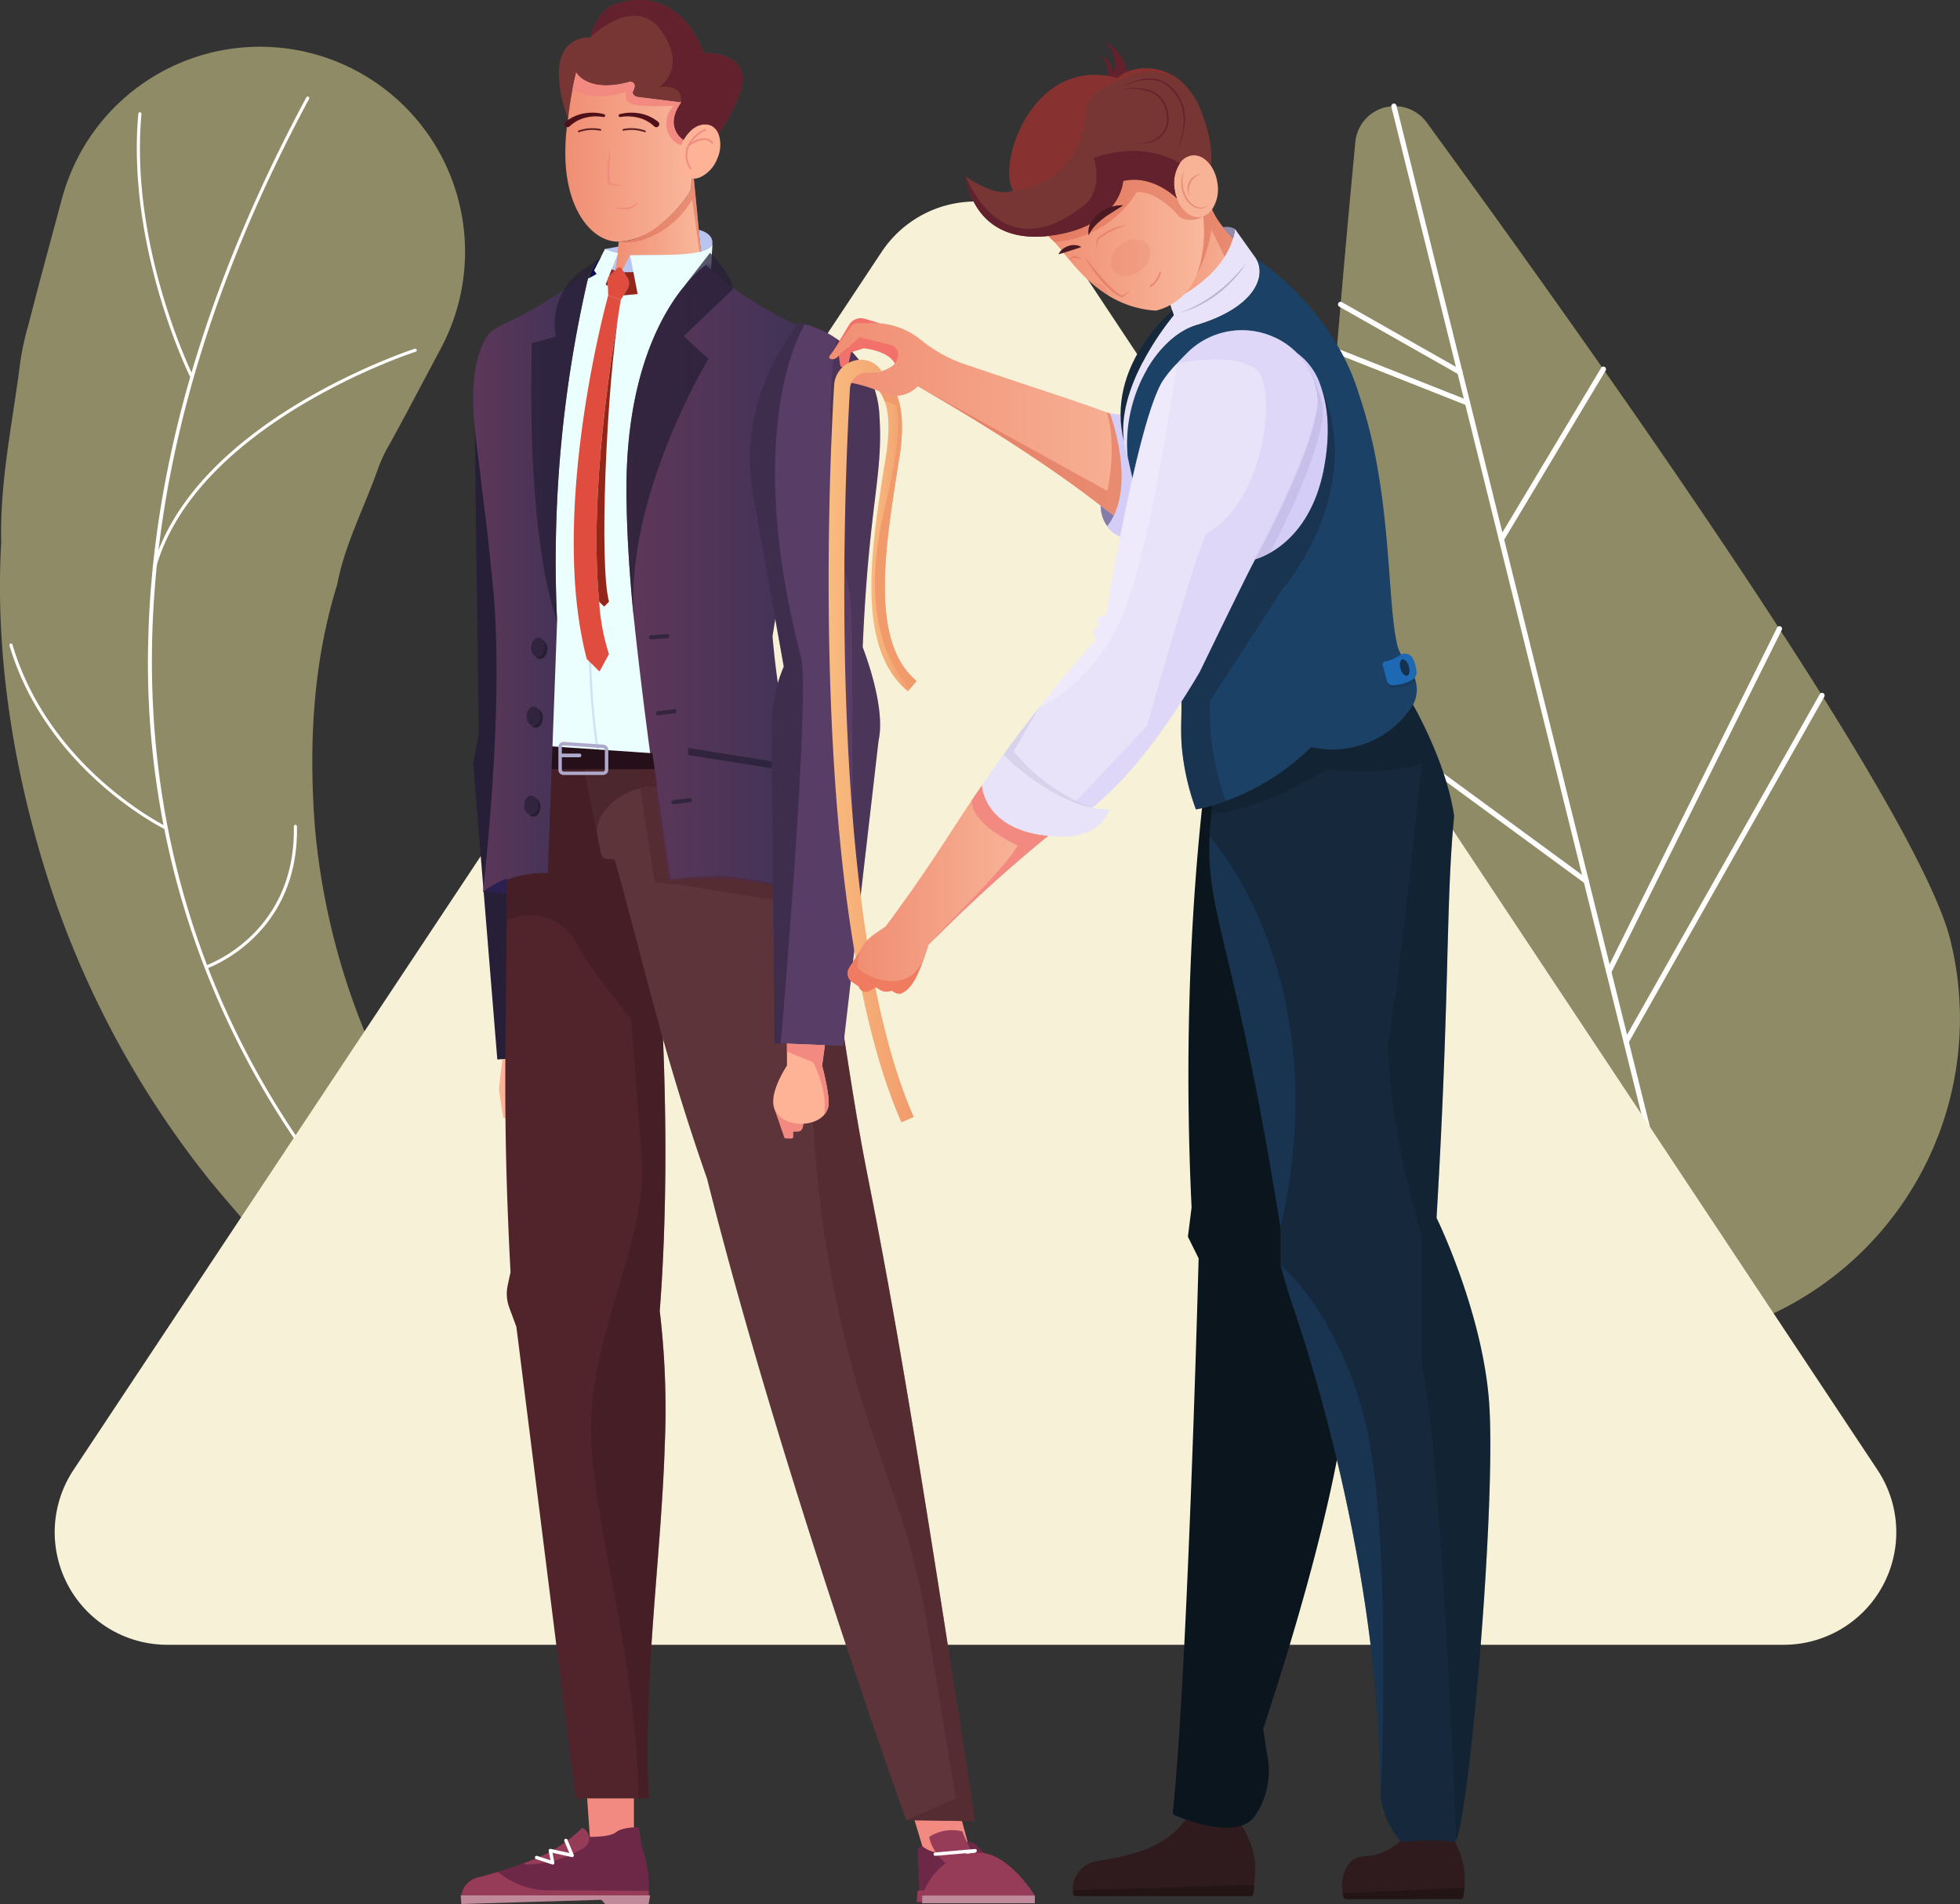 <svg xmlns="http://www.w3.org/2000/svg" xmlns:xlink="http://www.w3.org/1999/xlink" width="288.185" height="280.042" viewBox="0 0 288.185 280.042">
  <rect x="0" y="0" width="288.185" height="280.042" fill="#333333" stroke="none"/>
  <defs>
    <linearGradient id="linear-gradient" y1="0.5" x2="1" y2="0.5" gradientUnits="objectBoundingBox">
      <stop offset="0" stop-color="#f08e73"/>
      <stop offset="1" stop-color="#f9b99d"/>
    </linearGradient>
    <linearGradient id="linear-gradient-3" y1="0.5" x2="1" y2="0.5" gradientUnits="objectBoundingBox">
      <stop offset="0" stop-color="#5f3759"/>
      <stop offset="1" stop-color="#3c3257"/>
    </linearGradient>
    <linearGradient id="linear-gradient-5" y1="0.5" x2="1" y2="0.5" gradientUnits="objectBoundingBox">
      <stop offset="0" stop-color="#fac383"/>
      <stop offset="1" stop-color="#f19b6c"/>
    </linearGradient>
  </defs>
  <g id="Grupo_55167" data-name="Grupo 55167" transform="translate(1824.83 -525.787)">
    <g id="Grupo_55150" data-name="Grupo 55150" transform="translate(-1824.83 532.656)">
      <path id="Trazado_104322" data-name="Trazado 104322" d="M-1746.434,743.695c-1.863-1.988-4.289-4.642-6.3-7.189-2.111-2.569-4.064-5.276-5.951-8.015-1.933-2.691-3.541-5.63-5.312-8.382l-4.552-8.7a103.663,103.663,0,0,1-9.995-36.22c-.9-12.145-.261-24.054,3.294-35.512,1.063-5.731,3.968-11.307,5.923-16.809a21.635,21.635,0,0,1,1.925-4.079l2.179-4.022,4.231-7.964,1.016-1.912a30.151,30.151,0,0,0-12.482-40.772,30.151,30.151,0,0,0-40.773,12.482,31.685,31.685,0,0,0-2.493,6.328l-3.328,12.4-1.6,6.159a40.088,40.088,0,0,0-1.3,6.272c-1.124,8.63-2.908,16.9-2.7,25.7-.977,17.2,2.032,34.7,7.262,50.727a139.013,139.013,0,0,0,23.628,43.4c2.583,3.105,5.229,6.13,7.866,9.117,2.855,2.814,5.524,5.74,8.506,8.369,2.93,2.669,5.913,5.257,9.059,7.674a122.408,122.408,0,0,0,10.04,7.1,10,10,0,0,0,13.812-3.034,10,10,0,0,0-1.118-12.221Z" transform="translate(1824.83 -560.59)" fill="#8f8b66"/>
      <g id="Grupo_55149" data-name="Grupo 55149" transform="translate(1.384 7.326)">
        <path id="Trazado_104323" data-name="Trazado 104323" d="M-1663.867,781.786a.225.225,0,0,1-.129-.039c-.231-.156-23.31-15.969-38.113-46.415a124.121,124.121,0,0,1-12.433-57.54c.554-25.365,8.376-52.267,23.249-79.969a.229.229,0,0,1,.312-.093.231.231,0,0,1,.093.312c-33.59,62.563-24.422,109.068-10.816,137.068,14.746,30.344,37.735,46.1,37.966,46.253a.231.231,0,0,1,.061.321A.229.229,0,0,1-1663.867,781.786Z" transform="translate(1734.953 -597.702)" fill="#fff"/>
        <path id="Trazado_104324" data-name="Trazado 104324" d="M-1710.816,817.991a.227.227,0,0,1-.063-.009.232.232,0,0,1-.159-.285c6.1-21.549,38.183-32.02,38.505-32.122a.223.223,0,0,1,.289.15.228.228,0,0,1-.148.288c-.321.1-32.173,10.5-38.2,31.81A.23.23,0,0,1-1710.816,817.991Z" transform="translate(1732.122 -748.481)" fill="#fff"/>
        <path id="Trazado_104325" data-name="Trazado 104325" d="M-1714.831,648.581a.23.23,0,0,1-.205-.129c-.094-.186-9.437-19.078-7.665-38.805a.219.219,0,0,1,.25-.209.231.231,0,0,1,.209.25c-1.76,19.592,7.524,38.371,7.617,38.56a.23.23,0,0,1-.1.309A.253.253,0,0,1-1714.831,648.581Z" transform="translate(1741.656 -607.122)" fill="#fff"/>
        <path id="Trazado_104326" data-name="Trazado 104326" d="M-1794.837,1032.552a.239.239,0,0,1-.1-.024c-.173-.084-17.41-8.586-22.872-27.034a.231.231,0,0,1,.154-.288.232.232,0,0,1,.286.156c5.4,18.251,22.46,26.669,22.632,26.753a.228.228,0,0,1,.106.306A.227.227,0,0,1-1794.837,1032.552Z" transform="translate(1817.819 -924.763)" fill="#fff"/>
        <path id="Trazado_104327" data-name="Trazado 104327" d="M-1672.277,1161.454a.234.234,0,0,1-.219-.159.231.231,0,0,1,.146-.291c.132-.045,13.27-4.6,12.982-20.469a.232.232,0,0,1,.227-.234h0a.232.232,0,0,1,.231.228c.292,16.209-13.163,20.868-13.3,20.913A.2.2,0,0,1-1672.277,1161.454Z" transform="translate(1701.19 -1033.198)" fill="#fff"/>
      </g>
    </g>
    <g id="Grupo_55151" data-name="Grupo 55151" transform="translate(-1633.03 541.019)">
      <path id="Trazado_104328" data-name="Trazado 104328" d="M-850.962,750.605c-5.04-20.308,2.346-105.5,5.68-140.476a5.812,5.812,0,0,1,10.482-2.876c21.012,28.76,71.942,99.868,77,120.231a47.992,47.992,0,0,1-35.019,58.14A47.993,47.993,0,0,1-850.962,750.605Z" transform="translate(852.764 -604.483)" fill="#8f8b66"/>
      <path id="Trazado_104329" data-name="Trazado 104329" d="M-743.161,784.727a.382.382,0,0,1-.372-.291l-44.921-181a.381.381,0,0,1,.279-.464.367.367,0,0,1,.464.279l44.921,181a.381.381,0,0,1-.279.465A.33.33,0,0,1-743.161,784.727Z" transform="translate(801.232 -602.957)" fill="#fff"/>
      <path id="Trazado_104330" data-name="Trazado 104330" d="M-615.1,1093.666a.362.362,0,0,1-.189-.051.382.382,0,0,1-.145-.522l28.8-50.915a.376.376,0,0,1,.523-.144.382.382,0,0,1,.145.521l-28.8,50.915A.381.381,0,0,1-615.1,1093.666Z" transform="translate(662.398 -955.323)" fill="#fff"/>
      <path id="Trazado_104331" data-name="Trazado 104331" d="M-628.029,1043.531a.385.385,0,0,1-.171-.039.385.385,0,0,1-.172-.516l25.09-50.447a.387.387,0,0,1,.514-.174.385.385,0,0,1,.172.516l-25.09,50.447A.383.383,0,0,1-628.029,1043.531Z" transform="translate(672.772 -915.462)" fill="#fff"/>
      <path id="Trazado_104332" data-name="Trazado 104332" d="M-807.968,1061.482a.371.371,0,0,1-.226-.075l-40.133-29.43a.383.383,0,0,1-.083-.536.382.382,0,0,1,.535-.081l40.133,29.43a.383.383,0,0,1,.083.537A.381.381,0,0,1-807.968,1061.482Z" transform="translate(849.404 -946.738)" fill="#fff"/>
      <path id="Trazado_104333" data-name="Trazado 104333" d="M-708.014,824.689a.4.4,0,0,1-.2-.054.387.387,0,0,1-.132-.528l15-25.008a.381.381,0,0,1,.528-.132.387.387,0,0,1,.132.527l-15,25.008A.384.384,0,0,1-708.014,824.689Z" transform="translate(736.969 -760.233)" fill="#fff"/>
      <path id="Trazado_104334" data-name="Trazado 104334" d="M-810.234,761.37a.362.362,0,0,1-.189-.051l-17.54-9.953a.384.384,0,0,1-.146-.522.371.371,0,0,1,.523-.144l17.54,9.953a.384.384,0,0,1,.145.522A.382.382,0,0,1-810.234,761.37Z" transform="translate(833.089 -721.494)" fill="#fff"/>
      <path id="Trazado_104335" data-name="Trazado 104335" d="M-811.47,793.823a.394.394,0,0,1-.141-.027l-19.243-7.618a.382.382,0,0,1-.216-.5.387.387,0,0,1,.5-.216l19.243,7.617a.383.383,0,0,1,.216.5A.386.386,0,0,1-811.47,793.823Z" transform="translate(835.449 -749.419)" fill="#fff"/>
      <path id="Trazado_104336" data-name="Trazado 104336" d="M-799.033,1313.372a.4.4,0,0,1-.192-.051l-53.726-31.1a.385.385,0,0,1-.141-.525.386.386,0,0,1,.524-.141l53.726,31.1a.385.385,0,0,1,.141.525A.386.386,0,0,1-799.033,1313.372Z" transform="translate(853.142 -1147.566)" fill="#fff"/>
    </g>
    <path id="Trazado_104337" data-name="Trazado 104337" d="M-1529.96,888.172h-237.661a16.556,16.556,0,0,1-13.8-25.708l118.831-179.135a16.556,16.556,0,0,1,27.593,0l118.831,179.135A16.556,16.556,0,0,1-1529.96,888.172Z" transform="translate(-32.606 -120.503)" fill="#f7f1d7"/>
    <g id="Grupo_55152" data-name="Grupo 55152" transform="translate(-1725.886 543.667)">
      <path id="Trazado_104338" data-name="Trazado 104338" d="M-1323.564,616.373h0Z" transform="translate(1323.564 -616.373)" fill="#fff"/>
    </g>
    <g id="Grupo_55166" data-name="Grupo 55166" transform="translate(-1757.089 525.787)">
      <g id="Grupo_55165" data-name="Grupo 55165" transform="translate(0 0)">
        <g id="Grupo_55162" data-name="Grupo 55162">
          <path id="Trazado_104339" data-name="Trazado 104339" d="M-1452.58,1304.979l-.636,5.376.636,4.241h3.6s2.333-3.6,2.333-3.817.424-4.17.424-4.453a20.05,20.05,0,0,0-1.555-2.544Z" transform="translate(1458.828 -1150.214)" fill="#feb396"/>
          <path id="Trazado_104340" data-name="Trazado 104340" d="M-1471.54,1072.319l-.833,4.37,3.55,43.559,7.061-.488,2.961-47.441Z" transform="translate(1474.203 -964.44)" fill="#271f37"/>
          <path id="Trazado_104341" data-name="Trazado 104341" d="M-1471.727,808.369l.706,52.1h12.739l3.077-50.693Z" transform="translate(1473.685 -752.59)" fill="#271f37"/>
          <path id="Trazado_104342" data-name="Trazado 104342" d="M-1137.341,1873.7l-5.758.338-.927.055-.085-.288-1.834-6.145-.14-.47,6.568-1.555.522,1.934.572,2.122Z" transform="translate(1212.321 -1601.165)" fill="#f28a81"/>
          <path id="Trazado_104343" data-name="Trazado 104343" d="M-1425,1193.7q-.09,2.872-.255,5.765c-.832,15-2.862,30.552-2.122,46.419h-10.742l-8.7-69.343-1.054-2.857a5.845,5.845,0,0,1-.228-3.246l.415-1.932c0-.017,0-.037,0-.055-1.192-22.837-.667-33.156-.562-51.6.01-1.694.018-3.456.018-5.3s.038-3.511.1-5.036c.065-1.667.157-3.149.267-4.456.075-.9.16-1.722.245-2.459a29.947,29.947,0,0,1,.907-5.041c.147-.437,1.072-.545,2.167-.51h0a30.464,30.464,0,0,1,4.051.51l7.465-1.095.13.365,6.073,17.151s.88,8.285,1.447,20.455q.064,1.361.12,2.787c.2,4.946.34,10.431.347,16.192.005,4.391-.068,8.942-.245,13.541q-.064,1.675-.15,3.356v0c-.115,2.294-.26,4.6-.435,6.887l0,.02A122.424,122.424,0,0,1-1425,1193.7Z" transform="translate(1455.006 -981.41)" fill="#51242c"/>
          <path id="Trazado_104344" data-name="Trazado 104344" d="M-1332.25,1238.118l-1.934-.027-6.968-.105-1.229-.017s-18.391-50.95-29.275-94.314c-.815-2.324-1.567-4.551-2.269-6.7-1.63-4.981-2.991-9.529-4.214-13.853v0q-.4-1.409-.777-2.784c-2.224-8.074-4.044-15.494-6.355-23.7h-1.842l-2.25-11.259-.382-1.919,8.749-1.609,9.009-1.657,3.054-.562s7.867,7.845,9.126,10.784a91.821,91.821,0,0,1,3.431,9.379c4.1,13.345,4.889,26.156,8.3,43.332C-1343.669,1165.328-1340.285,1185.966-1332.25,1238.118Z" transform="translate(1407.885 -970.292)" fill="#5d343a"/>
          <path id="Trazado_104345" data-name="Trazado 104345" d="M-1374.18,709.52l2.405-.44s.15,1.2.14,1.4a3.668,3.668,0,0,1-.187.936c-.126.36-.117.559-.536.643a2.119,2.119,0,0,1-.875-.046,1.109,1.109,0,0,1-.166-.507A16.551,16.551,0,0,0-1374.18,709.52Z" transform="translate(1395.393 -672.9)" fill="#b9c5ef"/>
          <path id="Trazado_104346" data-name="Trazado 104346" d="M-1452.643,741.424c.692-2.772-.189-6.949,1.141-7.786,4.766-3,6.315-6.207,9.085-7.824,1.16-.675,2.16-1.247,3.012-1.724.356-.2.686-.384.992-.552.714-.392,1.292-.7,1.748-.942.3-.159.551-.287.748-.388s.326-.162.425-.211a37.348,37.348,0,0,0-.4,4.814,15.819,15.819,0,0,1,1.8-4.839l11.25.6,1.24.979,15.693,12.74-8.906,34.856,3.32,20.421.909,5.593-40.191-2.128-.831-25.714Z" transform="translate(1458.368 -683.247)" fill="#ebfffe"/>
          <path id="Trazado_104347" data-name="Trazado 104347" d="M-1354.7,671.59l-11.25-.6a15.851,15.851,0,0,0-1.8,4.84,37.346,37.346,0,0,1,.395-4.814l.351-3.215c5.061-.015,9.349-5.516,10.36-7.16a2.072,2.072,0,0,0,.31-.989l.064-1.2.315.089.726,7.521v0l.341,3.524.021.226Z" transform="translate(1390.235 -632.27)" fill="url(#linear-gradient)"/>
          <path id="Trazado_104348" data-name="Trazado 104348" d="M-1381.655,538.041c-.4,2.957-3.485,7.446-3.485,7.446l-.7,1.342a14.612,14.612,0,0,1-3.176,1.759,14.951,14.951,0,0,1-1.274-2.218s-2.954-1.823-.331-5.511l-6.39-.8c-.43-.05-.891-.475-.7-.836.671-1.288-.219-1.473-.606-1.369-5.828,1.591-7.591-1.13-7.738-1.381a.071.071,0,0,1-.009-.015,0,0,0,0,1,0,0l0,0a50.9,50.9,0,0,0-1.193,6.786,19.127,19.127,0,0,1-1.364-7.14c.274-5.173,4.627-4.818,4.627-4.818s.806-4.027,4.061-5c9.464-2.825,12.614,7.307,12.614,7.307S-1381.006,533.3-1381.655,538.041Z" transform="translate(1423.052 -525.787)" fill="#773634"/>
          <path id="Trazado_104349" data-name="Trazado 104349" d="M-1383.841,593.366c-.029.089-.057.178-.089.267a2.408,2.408,0,0,1-1.157.154l-.146,2.755a2.051,2.051,0,0,1-.307.991,20.136,20.136,0,0,1-4.081,4.542,10.359,10.359,0,0,1-6.281,2.617q-.188,0-.388-.012c-3.3-.174-7.03-4.1-7.426-11.721a30.585,30.585,0,0,1,.376-6.35c.178-1.667.429-3.163.651-4.32.032-.182.069-.356.1-.518.247-1.217.441-1.95.441-1.95l0,0c0,.008,0,.012.008.016.15.25,1.913,2.973,7.737,1.383.388-.105,1.278.077.607,1.367-.186.359.275.784.7.833l6.391.8c-2.621,3.684.332,5.508.332,5.508s.1.227.279.566a14.737,14.737,0,0,0,.995,1.651A7.29,7.29,0,0,0-1383.841,593.366Z" transform="translate(1419.127 -569.155)" fill="url(#linear-gradient)"/>
          <path id="Trazado_104350" data-name="Trazado 104350" d="M-1313.843,623.476a4.916,4.916,0,0,1-2.58,2.71,2.256,2.256,0,0,1-.348.1,2.07,2.07,0,0,1-.49.069,2.748,2.748,0,0,1-.319-.016.307.307,0,0,1-.057-.012,1.965,1.965,0,0,1-.473-.134,2.181,2.181,0,0,1-1.067-1.055,3.632,3.632,0,0,1-.352-1.388,5.28,5.28,0,0,1,.061-1.116c.02-.117.044-.239.073-.36a5.768,5.768,0,0,1,.259-.845c.008-.024.02-.044.028-.068.02-.044.037-.089.057-.134.085-.194.178-.384.279-.566.048-.089.1-.178.158-.263a4.7,4.7,0,0,1,.275-.4,5.093,5.093,0,0,1,.449-.522,2.886,2.886,0,0,1,3.1-.962,2.231,2.231,0,0,1,1.164,1.27A4.965,4.965,0,0,1-1313.843,623.476Z" transform="translate(1351.535 -600.077)" fill="#feb396"/>
          <path id="Trazado_104351" data-name="Trazado 104351" d="M-1310.164,623.814a1.663,1.663,0,0,0-1.181-.616,3.585,3.585,0,0,0-2.067.7,5.73,5.73,0,0,1,2.158-1.82.125.125,0,0,0,.063-.165.125.125,0,0,0-.165-.063,5.288,5.288,0,0,0-2.685,2.769,3.762,3.762,0,0,0,.472,3.117.124.124,0,0,0,.1.062.127.127,0,0,0,.069-.017.125.125,0,0,0,.046-.171,3.523,3.523,0,0,1-.451-2.913c.031-.1.068-.188.107-.278a3.975,3.975,0,0,1,2.3-.975l.037,0a1.423,1.423,0,0,1,1.008.529.125.125,0,0,0,.176.015A.125.125,0,0,0-1310.164,623.814Z" transform="translate(1347.25 -602.88)" fill="#f28a81"/>
          <path id="Trazado_104352" data-name="Trazado 104352" d="M-1353.466,711.52l-.04.764-5.821,1.711-3.3.308-1.6.15-2.5.233-1.033.1a12.577,12.577,0,0,1,1.123-3.4c.019-.045.038-.09.06-.134q.265-.6.619-1.3.281-.556.618-1.179c4.033-.062,8.239.059,10.408-.555.9-.255,1.532-.607,1.675-1.079a.6.6,0,0,0,.027-.144Z" transform="translate(1390.237 -671.22)" fill="#b9c5ef"/>
          <path id="Trazado_104353" data-name="Trazado 104353" d="M-1358.2,757.193c.043,3.7.218,7.413.484,11.057.058.828.121,1.65.189,2.463.136,1.694.3,3.368.474,5.018,0,.014,0,.024.01.039.024.237.048.489.077.726v.01c0,.048.01.1.014.155.745,6.8,1.524,13.007,2.216,18.146.053.382.1.76.155,1.132.068.479.126.943.193,1.4,0,.015,0,.024,0,.039.01.087.024.174.034.262.1.7.2,1.413.3,2.134.586,4.152,1.229,8.483,1.636,11.207.257,1.718.426,2.8.426,2.8.233-.029.465-.053.692-.082.4-.044.779-.082,1.152-.116l.189-.015c9.605-.866,12.262,1.389,18.925,1.466.614.01,1.273,0,1.969-.039-.75-3.775-1.442-6.905-2.076-9.606-1.979-8.391-3.412-12.572-4.471-18.7-.3-1.727-.566-3.619-.808-5.8-.106-.953-.208-1.96-.3-3.039-.005-.058-.005-.087-.005-.087l1.863-11.652.3-1.9.44-2.739v0l1.6-9.973c0-.005-.735-19.564-.735-19.564a55.194,55.194,0,0,1-10.07-6l-2.7-2.352-.489-.426a17.2,17.2,0,0,0-3.552,3.581C-1353.591,731.247-1358.406,740.5-1358.2,757.193Z" transform="translate(1382.573 -684.194)" fill="url(#linear-gradient-3)"/>
          <path id="Trazado_104354" data-name="Trazado 104354" d="M-1302.314,698.924l-.031.207c-.142.472-.77.824-1.675,1.079l-.307-3.19v0S-1302.314,697.4-1302.314,698.924Z" transform="translate(1339.328 -663.22)" fill="#b9c5ef"/>
          <path id="Trazado_104355" data-name="Trazado 104355" d="M-1372.518,713.441a37.33,37.33,0,0,0-.4,4.814l-.525-.387a15.169,15.169,0,0,0-.121-2.662c-.035-.4-.081-.792-.132-1.166-.206-1.522-.491-2.727-.491-2.727a10.013,10.013,0,0,0,1.925.61C-1372.359,712.439-1372.445,712.949-1372.518,713.441Z" transform="translate(1395.394 -674.692)" fill="#b9c5ef"/>
          <path id="Trazado_104356" data-name="Trazado 104356" d="M-1378.849,711.923l-.685,1.729-.249.626-.368.928-.055.137v0l-.158.4v0l-.311.781-.095.24-1.261-1.786-.364-.516,1.068-2.078.553-1.075A10.016,10.016,0,0,0-1378.849,711.923Z" transform="translate(1401.986 -674.692)" fill="#ebfffe"/>
          <path id="Trazado_104357" data-name="Trazado 104357" d="M-1343.575,710.893l-.49-.426a17.094,17.094,0,0,0-3.548,3.581l-1.88.531-4.728,1.336-.171-.878-.63-3.229-.481-2.458c3.908-.061,7.975.052,10.2-.5.071-.017.142-.035.211-.054.9-.255,1.531-.607,1.674-1.08Z" transform="translate(1380.402 -671.804)" fill="#ebfffe"/>
          <g id="Grupo_55153" data-name="Grupo 55153" transform="translate(25.899 92.014)">
            <path id="Trazado_104358" data-name="Trazado 104358" d="M-1350.435,991.945c0,.053.011.106.017.157h0C-1350.424,992.051-1350.429,992-1350.435,991.945Z" transform="translate(1350.435 -991.945)" fill="#fff"/>
          </g>
          <path id="Trazado_104359" data-name="Trazado 104359" d="M-1385.3,813.243c-3.74-22.442,2.256-66.428,2.317-66.87l.321.044c-.061.441-6.051,44.379-2.318,66.773Z" transform="translate(1405.302 -702.832)" fill="#b9c5ef" opacity="0.5"/>
          <path id="Trazado_104360" data-name="Trazado 104360" d="M-1349.811,726.425l3.66,3.329s-9.371,15.442-10.868,31.212q-.133,1.371-.178,2.734a37.351,37.351,0,0,0,.133,4.813c-.174-1.646-.332-3.321-.473-5.011-.044-.534-.089-1.068-.129-1.6q-.03-.431-.061-.862c-.267-3.648-.441-7.357-.485-11.054-.2-16.7,4.615-25.954,8.125-30.464l4.162-5.359s3.239,3.09,3.361,5.351Z" transform="translate(1382.581 -676.979)" fill="#271f37" opacity="0.75"/>
          <path id="Trazado_104361" data-name="Trazado 104361" d="M-1384.947,718.836l.364.516q-.458.252-.992.552c.1-.416.163-.631.163-.631a9.566,9.566,0,0,1,1.533-2.515Z" transform="translate(1404.538 -679.062)" fill="#0e0e56"/>
          <path id="Trazado_104362" data-name="Trazado 104362" d="M-1369.211,728.162l-.5.818-.077.128-.412.68-1.851-.675-.038-1.378-.026-1v-.017a.507.507,0,0,1,.159-.385v0l.894-.853.38-.362a.4.4,0,0,1,.622.077l.326.52.508.811A1.556,1.556,0,0,1-1369.211,728.162Z" transform="translate(1393.733 -685.683)" fill="#e04c3d"/>
          <path id="Trazado_104363" data-name="Trazado 104363" d="M-1359.741,730.924a1.556,1.556,0,0,0-.013-1.635l-.508-.811c.155,0,.354,0,.585,0s.5-.013.794-.026l.63,3.23-2.06.192.077-.128Z" transform="translate(1384.263 -688.444)" fill="#932519"/>
          <path id="Trazado_104364" data-name="Trazado 104364" d="M-1370.412,726.548l-.894.854.055-.139.368-.928A3.99,3.99,0,0,0-1370.412,726.548Z" transform="translate(1393.086 -686.75)" fill="#932519"/>
          <path id="Trazado_104365" data-name="Trazado 104365" d="M-1373.345,734.772a2.289,2.289,0,0,1-.338-.217l.311-.781Z" transform="translate(1394.994 -692.719)" fill="#932519"/>
          <path id="Trazado_104366" data-name="Trazado 104366" d="M-1392.286,798.573l-1.387,2.563-1.869-1.834c-5.719-21.732,3.148-53.491,3.148-53.491l1.851.675q-.063.364-.125.724c-3.837,22.424-3.789,36.061-3.059,43.592A31.409,31.409,0,0,0-1392.286,798.573Z" transform="translate(1414.081 -702.381)" fill="#e04c3d"/>
          <path id="Trazado_104367" data-name="Trazado 104367" d="M-1378.652,796.558l-.717.716-.673-.645-.066-.136c-.73-7.531-.778-21.169,3.059-43.592C-1379.12,765.577-1380.106,791.366-1378.652,796.558Z" transform="translate(1400.46 -708.071)" fill="#932519"/>
          <path id="Trazado_104368" data-name="Trazado 104368" d="M-1428.727,1084.451h18.074l-.043-.3-.3-2.081-17.638-1.2-.082,3.068Z" transform="translate(1439.173 -971.303)" fill="#250f19"/>
          <path id="Trazado_104369" data-name="Trazado 104369" d="M-1338.66,998.79l-2.405.176a.3.3,0,0,1-.32-.277h0a.3.3,0,0,1,.277-.32l2.405-.176a.3.3,0,0,1,.32.277h0A.3.3,0,0,1-1338.66,998.79Z" transform="translate(1369.072 -904.944)" fill="#271f37" opacity="0.75"/>
          <path id="Trazado_104370" data-name="Trazado 104370" d="M-1333.447,1054.8l-2.392.3a.3.3,0,0,1-.335-.259h0a.3.3,0,0,1,.26-.335l2.393-.3a.3.3,0,0,1,.334.26h0A.3.3,0,0,1-1333.447,1054.8Z" transform="translate(1364.891 -949.903)" fill="#271f37" opacity="0.75"/>
          <path id="Trazado_104371" data-name="Trazado 104371" d="M-1321.962,1120.986l-2.392.3a.3.3,0,0,1-.335-.26h0a.3.3,0,0,1,.26-.335l2.392-.3a.3.3,0,0,1,.334.259h0A.3.3,0,0,1-1321.962,1120.986Z" transform="translate(1355.672 -1003.021)" fill="#271f37" opacity="0.75"/>
          <path id="Trazado_104372" data-name="Trazado 104372" d="M-1380.557,1865.636v4.487a5.09,5.09,0,0,0-2.674.677c-.619.516-2.284.611-3.119.627h-.678l-.4-5.79Z" transform="translate(1406.021 -1601.165)" fill="#f28a81"/>
          <path id="Trazado_104373" data-name="Trazado 104373" d="M-1453.792,1937.83l-.048.269-.185,1.052h-6.356l-.276-.313-.306-.348-20.582.621-.1-1.185a.088.088,0,0,1,.086-.1Z" transform="translate(1481.645 -1659.108)" fill="#c08a9b"/>
          <path id="Trazado_104374" data-name="Trazado 104374" d="M-1453.573,1896.43c-.01.217-.025.434-.043.651h-27.52a3.2,3.2,0,0,1,2.429-2.627c.944-.225,1.935-.5,2.944-.813,2.3-.71,4.688-1.592,6.792-2.426a37.243,37.243,0,0,0,5.675-2.729h1.478c.913-.017,2.735-.122,3.413-.686.92-.765,3.346-.74,3.346-.74l.434,2.794A17.815,17.815,0,0,1-1453.573,1896.43Z" transform="translate(1481.237 -1618.36)" fill="#6d2847"/>
          <path id="Trazado_104375" data-name="Trazado 104375" d="M-1434.576,1892.785a22.066,22.066,0,0,0,8.568-5.18l.054.024a1.656,1.656,0,0,1,.16,2.928,16.657,16.657,0,0,1-8.327,2.42A.5.5,0,0,1-1434.576,1892.785Z" transform="translate(1443.867 -1618.797)" fill="#963c58"/>
          <path id="Trazado_104376" data-name="Trazado 104376" d="M-1453.573,1923.187c-.01.216-.025.434-.043.651h-27.52a3.2,3.2,0,0,1,2.429-2.627c.944-.225,1.935-.5,2.944-.814a11.827,11.827,0,0,0,8.011,2.7C-1462.7,1923.119-1455.633,1923.173-1453.573,1923.187Z" transform="translate(1481.237 -1645.117)" fill="#963c58"/>
          <g id="Grupo_55154" data-name="Grupo 55154" transform="translate(67.055 270.863)">
            <path id="Trazado_104377" data-name="Trazado 104377" d="M-1125.071,1906.865h-16.862l.113-1.587.27-.132-.265-5.711a.783.783,0,0,1,.665-.812l.03.028a4.172,4.172,0,0,0,1.167.677,4.125,4.125,0,0,0,1.495.282,5.052,5.052,0,0,0,3.182-1.257,1.52,1.52,0,0,1,2.017.1C-1130.8,1900.859-1125.071,1906.865-1125.071,1906.865Z" transform="translate(1141.933 -1898.016)" fill="#6d2847"/>
            <path id="Trazado_104378" data-name="Trazado 104378" d="M-1121.39,1912.388h-16.579a7.024,7.024,0,0,1,.307-.765,10.273,10.273,0,0,1,3.151-3.979,7.855,7.855,0,0,1,2.894-1.329,7.834,7.834,0,0,1,1.095-.183c.1-.01.2-.02.3-.025.195-.013.395-.02.6-.02C-1125.231,1906.088-1121.39,1912.388-1121.39,1912.388Z" transform="translate(1138.751 -1904.495)" fill="#963c58"/>
            <rect id="Rectángulo_5207" data-name="Rectángulo 5207" width="16.579" height="1.133" transform="translate(0.781 7.893)" fill="#c08a9b"/>
          </g>
          <path id="Trazado_104379" data-name="Trazado 104379" d="M-1126.245,1892.647a7.968,7.968,0,0,0-3.989,1.512,7.261,7.261,0,0,1-2.236-3.189,5.441,5.441,0,0,1-.171-.682,4.22,4.22,0,0,1,.688-.4,6.277,6.277,0,0,1,4.168-.425A22.919,22.919,0,0,0-1126.245,1892.647Z" transform="translate(1201.53 -1620.146)" fill="#963c58"/>
          <path id="Trazado_104380" data-name="Trazado 104380" d="M-1140.845,1934.138a7.381,7.381,0,0,0-.307.763v.955h-.782l.113-1.587.269-.131Z" transform="translate(1208.989 -1656.145)" fill="#963c58"/>
          <path id="Trazado_104381" data-name="Trazado 104381" d="M-1423.755,1899.495a.254.254,0,0,1-.078-.012l-2.363-.781a.25.25,0,0,1-.159-.316.249.249,0,0,1,.316-.159l1.96.648-.262-1.392a.25.25,0,0,1,.071-.226.248.248,0,0,1,.228-.064l2.731.609-.73-1.751a.25.25,0,0,1,.135-.327.25.25,0,0,1,.327.135l.915,2.2a.25.25,0,0,1-.039.257.248.248,0,0,1-.246.083l-2.832-.631.27,1.436a.249.249,0,0,1-.081.234A.251.251,0,0,1-1423.755,1899.495Z" transform="translate(1437.278 -1625.298)" fill="#fff"/>
          <path id="Trazado_104382" data-name="Trazado 104382" d="M-1382.038,589.741a5.885,5.885,0,0,0-.28.566c-.029.068-.057.135-.083.2-2.313-.746-2.94-3.942-1.074-5.805-8.173.368-6.854-.766-7.064-2.006-4.74,1.366-7,.233-7.821-.409.032-.181.066-.354.1-.518.247-1.216.441-1.949.441-1.949l0,0s0,0,0,0a.073.073,0,0,0,.009.015c.147.251,1.91,2.972,7.738,1.381.386-.1,1.277.08.606,1.369-.187.36.274.785.7.836l6.39.8C-1384.992,587.918-1382.038,589.741-1382.038,589.741Z" transform="translate(1414.8 -569.157)" fill="#f28a81"/>
          <path id="Trazado_104383" data-name="Trazado 104383" d="M-1351.895,669.556c-.068.019-.14.037-.211.054l-1.067-7.677a13.392,13.392,0,0,1-5.121,4.982c-3.517,1.906-5.684,1.186-5.684,1.186,5.061-.015,9.349-5.516,10.36-7.16a2.073,2.073,0,0,0,.31-.99l.059-1.125a2.253,2.253,0,0,0,.319.017l.726,7.521v0Z" transform="translate(1387.204 -632.566)" fill="#db6951" opacity="0.5"/>
          <path id="Trazado_104384" data-name="Trazado 104384" d="M-1424.91,1176.6l0-.02c.175-2.291.32-4.593.435-6.887v0q.086-1.679.15-3.356c.177-4.6.25-9.15.245-13.541-.008-5.76-.148-11.246-.347-16.192v0c-.227-.805-.448-1.6-.668-2.389-2.2-7.946-3.988-15.24-6.225-23.24a1.169,1.169,0,0,0-1.125-.854h0a1.167,1.167,0,0,1-1.144-.939l-.47-2.353c-.806-4.034,4.645-7.621,8.752-7.392,0,0-.2-1.719-.349-2.494h-18.073l.015-.51h0l-.22,8.01-.068,2.512h0l-.04,1.5-.091,3.634a15.3,15.3,0,0,0-2.2.532,8.307,8.307,0,0,0-1.058.378c0,1.654-.013,4.71-.023,6.242h0a7.543,7.543,0,0,1,10,2.836,53.464,53.464,0,0,0,5.722,8.275,37.787,37.787,0,0,1,2.592,3.471h0l1.556,20.568c.822,10.853-7.036,24.8-7.447,38.285s6.6,32.932,6.96,55.594h1.5c-.74-15.867,1.29-31.416,2.122-46.419q.161-2.894.255-5.765A122.425,122.425,0,0,0-1424.91,1176.6Z" transform="translate(1454.172 -983.787)" fill="#3d1b21" opacity="0.5"/>
          <path id="Trazado_104385" data-name="Trazado 104385" d="M-1402.287,1078.921l-5.8-.4a.763.763,0,0,0-.577.205.771.771,0,0,0-.245.562v3.329a.77.77,0,0,0,.769.769h5.8a.77.77,0,0,0,.769-.769v-2.929A.772.772,0,0,0-1402.287,1078.921Zm.207,3.7a.261.261,0,0,1-.26.261h-5.8a.261.261,0,0,1-.261-.261v-1.844h2.6a.271.271,0,0,0,.271-.271.271.271,0,0,0-.271-.271h-2.6v-.943a.258.258,0,0,1,.083-.19.256.256,0,0,1,.177-.07h.019l5.8.4a.261.261,0,0,1,.243.26Z" transform="translate(1423.27 -969.416)" fill="#afa9cb"/>
          <path id="Trazado_104386" data-name="Trazado 104386" d="M-1123.175,1903.807l-.169.095c-.1,0-.2.015-.3.025a7.816,7.816,0,0,0-1.095.182l.3-.17-4.693.407a.245.245,0,0,1-.27-.227.247.247,0,0,1,.227-.27l5.855-.51a.253.253,0,0,1,.262.175A.254.254,0,0,1-1123.175,1903.807Z" transform="translate(1198.932 -1631.426)" fill="#fff"/>
          <path id="Trazado_104387" data-name="Trazado 104387" d="M-1299.229,1085.068l-13-2.105v1.053l13,2.061Z" transform="translate(1345.668 -972.982)" fill="#271f37" opacity="0.75"/>
          <path id="Trazado_104388" data-name="Trazado 104388" d="M-1362.784,538.041c-.4,2.957-3.485,7.446-3.485,7.446v0a2.236,2.236,0,0,0-1.166-1.273c-1.131-.485-2.551.16-3.55,1.486a5.835,5.835,0,0,0-.433.668s-2.954-1.823-.331-5.511c.161-2.957-3.161-2.257-3.326-2.221.2-.129,4.26-2.787.429-8.246-3.923-5.591-10.483.889-10.483.889s.806-4.027,4.061-5c9.464-2.825,12.614,7.307,12.614,7.307S-1362.135,533.3-1362.784,538.041Z" transform="translate(1404.181 -525.787)" fill="#63212d"/>
          <path id="Trazado_104389" data-name="Trazado 104389" d="M-1455.537,731.635a184.692,184.692,0,0,0-4.493,50.2l-1.375,37.06a15.288,15.288,0,0,0-6.314,1.1,14.347,14.347,0,0,0-3.212,1.723c3.5-32.911,1.4-45.2,1.076-48.761-.473-5.153-1.153-9.711-1.436-12.441-.485-4.74-2.176-12.878.008-18.621a8.631,8.631,0,0,1,1-2c1.391-1.9,3.5-1.493,11.591-7a23.079,23.079,0,0,1,3.321-1.889S-1455.432,731.219-1455.537,731.635Z" transform="translate(1474.203 -690.497)" fill="url(#linear-gradient-3)"/>
          <path id="Trazado_104390" data-name="Trazado 104390" d="M-1419.144,718.257a9.568,9.568,0,0,0-1.532,2.515s-.059.215-.163.631a184.675,184.675,0,0,0-4.492,50.2c-4.811-13.684-3.7-40.877-3.7-40.877l3.511-.952-.078-.561a9.675,9.675,0,0,1,4.023-9.251Z" transform="translate(1439.506 -680.266)" fill="#271f37" opacity="0.75"/>
          <g id="Grupo_55155" data-name="Grupo 55155" transform="translate(10.361 93.765)">
            <path id="Trazado_104391" data-name="Trazado 104391" d="M-1427.17,1002.325c-.084.774-.592,1.352-1.137,1.3a.713.713,0,0,1-.205-.053,1.385,1.385,0,0,1-.631-1.455c.081-.774.589-1.353,1.135-1.3a.822.822,0,0,1,.588.381A1.665,1.665,0,0,1-1427.17,1002.325Z" transform="translate(1429.155 -1000.813)" fill="#271f37" opacity="0.75"/>
            <path id="Trazado_104392" data-name="Trazado 104392" d="M-1424.175,1004.216c-.083.774-.592,1.353-1.137,1.3a.827.827,0,0,1-.586-.379.714.714,0,0,0,.205.054c.545.056,1.054-.522,1.137-1.3a1.664,1.664,0,0,0-.251-1.127A1.388,1.388,0,0,1-1424.175,1004.216Z" transform="translate(1426.541 -1002.379)" fill="#1d1729" opacity="0.75"/>
          </g>
          <g id="Grupo_55156" data-name="Grupo 55156" transform="translate(9.329 116.986)">
            <path id="Trazado_104393" data-name="Trazado 104393" d="M-1432.4,1119.916c-.04.777-.517,1.385-1.064,1.355a.766.766,0,0,1-.212-.045,1.384,1.384,0,0,1-.7-1.417c.043-.777.52-1.382,1.067-1.352a.824.824,0,0,1,.607.347A1.675,1.675,0,0,1-1432.4,1119.916Z" transform="translate(1434.383 -1118.456)" fill="#271f37" opacity="0.75"/>
            <path id="Trazado_104394" data-name="Trazado 104394" d="M-1429.122,1121.638c-.04.777-.52,1.385-1.067,1.354a.826.826,0,0,1-.607-.349.776.776,0,0,0,.212.045c.547.03,1.025-.577,1.064-1.355a1.676,1.676,0,0,0-.307-1.112A1.383,1.383,0,0,1-1429.122,1121.638Z" transform="translate(1431.504 -1119.872)" fill="#1d1729" opacity="0.75"/>
          </g>
          <g id="Grupo_55157" data-name="Grupo 55157" transform="translate(9.683 103.901)">
            <path id="Trazado_104395" data-name="Trazado 104395" d="M-1430.6,1053.625c-.042.777-.52,1.384-1.067,1.354a.709.709,0,0,1-.207-.042,1.385,1.385,0,0,1-.708-1.42c.04-.777.517-1.382,1.067-1.352a.824.824,0,0,1,.607.35A1.668,1.668,0,0,1-1430.6,1053.625Z" transform="translate(1432.589 -1052.165)" fill="#271f37" opacity="0.75"/>
            <path id="Trazado_104396" data-name="Trazado 104396" d="M-1427.317,1055.357c-.043.778-.52,1.384-1.067,1.354a.827.827,0,0,1-.6-.347.711.711,0,0,0,.207.042c.547.03,1.025-.577,1.067-1.354a1.668,1.668,0,0,0-.307-1.11A1.386,1.386,0,0,1-1427.317,1055.357Z" transform="translate(1429.7 -1053.592)" fill="#1d1729" opacity="0.75"/>
          </g>
          <path id="Trazado_104397" data-name="Trazado 104397" d="M-1460.355,1180.334l-.024,2.22a11.9,11.9,0,0,1-3.187-.5A14.341,14.341,0,0,1-1460.355,1180.334Z" transform="translate(1467.135 -1051.134)" fill="#2b204f"/>
          <path id="Trazado_104398" data-name="Trazado 104398" d="M-1350.034,1099.012l2.541,16.612,3.871.378,17.251,2.782,2.357,34.923a170.733,170.733,0,0,0,9.059,44.528l2.855,8.212a111.945,111.945,0,0,1,4.7,18.509l4.191,25.38-7.3,3.2,10.133.15c-8.037-52.155-11.42-72.788-15.828-95.013-3.315-16.714-4.157-29.3-7.975-42.269-6.663-.077-9.32-2.333-18.925-1.466l-.189.015c-.373.034-.755.073-1.152.116v0c-.227.024-.455.048-.692.077,0,0-.169-1.084-.426-2.8-.406-2.724-1.05-7.055-1.635-11.207-.1-.721-.2-1.437-.3-2.134Z" transform="translate(1376.013 -985.864)" fill="#51242c" opacity="0.5"/>
          <g id="Grupo_55160" data-name="Grupo 55160" transform="translate(15.257 16.571)">
            <g id="Grupo_55158" data-name="Grupo 55158" transform="translate(7.96)">
              <path id="Trazado_104399" data-name="Trazado 104399" d="M-1357.836,621.887a.13.13,0,0,1-.043-.008,5.866,5.866,0,0,0-3.1-.218.126.126,0,0,1-.154-.092.126.126,0,0,1,.092-.154,6.01,6.01,0,0,1,3.249.225.126.126,0,0,1,.076.162A.127.127,0,0,1-1357.836,621.887Z" transform="translate(1361.708 -619.01)" fill="#5e2023"/>
              <path id="Trazado_104400" data-name="Trazado 104400" d="M-1363.865,609.958a6.712,6.712,0,0,1,1.453-.215,6.841,6.841,0,0,1,1.469.1,6.758,6.758,0,0,1,.727.169c.119.037.236.082.355.124a2.7,2.7,0,0,1,.349.144,5.989,5.989,0,0,1,1.292.794.444.444,0,0,1,.085.622.444.444,0,0,1-.623.085l-.025-.021-.025-.022a5.156,5.156,0,0,0-1.047-.766,2.165,2.165,0,0,0-.292-.15c-.1-.044-.2-.092-.3-.134a6.18,6.18,0,0,0-.632-.2,6.286,6.286,0,0,0-1.33-.2,6.334,6.334,0,0,0-1.345.086l-.015,0a.214.214,0,0,1-.249-.172A.215.215,0,0,1-1363.865,609.958Z" transform="translate(1364.023 -609.738)" fill="#4f1019"/>
            </g>
            <g id="Grupo_55159" data-name="Grupo 55159">
              <path id="Trazado_104401" data-name="Trazado 104401" d="M-1394.19,621.887a.13.13,0,0,0,.043-.008,5.866,5.866,0,0,1,3.1-.218.126.126,0,0,0,.154-.092.126.126,0,0,0-.092-.154,6.011,6.011,0,0,0-3.25.225.126.126,0,0,0-.076.162A.127.127,0,0,0-1394.19,621.887Z" transform="translate(1396.297 -619.01)" fill="#5e2023"/>
              <path id="Trazado_104402" data-name="Trazado 104402" d="M-1398.529,609.958a6.708,6.708,0,0,0-1.453-.215,6.841,6.841,0,0,0-1.469.1,6.725,6.725,0,0,0-.727.169c-.119.037-.236.082-.355.124a2.69,2.69,0,0,0-.348.144,5.983,5.983,0,0,0-1.292.794.444.444,0,0,0-.085.622.444.444,0,0,0,.622.085l.025-.021.025-.022a5.161,5.161,0,0,1,1.047-.766,2.141,2.141,0,0,1,.292-.15c.1-.044.2-.092.3-.134a6.173,6.173,0,0,1,.633-.2,6.286,6.286,0,0,1,1.329-.2,6.333,6.333,0,0,1,1.345.086l.015,0a.214.214,0,0,0,.249-.172A.215.215,0,0,0-1398.529,609.958Z" transform="translate(1404.349 -609.738)" fill="#4f1019"/>
            </g>
            <path id="Trazado_104403" data-name="Trazado 104403" d="M-1372.092,635.525c0,.89-.029,1.775-.053,2.657-.013.441-.019.881-.021,1.321a11.747,11.747,0,0,0,.056,1.306l-.09-.107a7.218,7.218,0,0,0,.964.288,5.069,5.069,0,0,0,1.007.132,3.788,3.788,0,0,1-1.033.037,5.587,5.587,0,0,1-1.023-.2l-.074-.022-.015-.085a8.1,8.1,0,0,1-.108-1.345c-.008-.447.011-.893.039-1.337A19.3,19.3,0,0,1-1372.092,635.525Z" transform="translate(1378.775 -630.435)" fill="#f28a81"/>
            <path id="Trazado_104404" data-name="Trazado 104404" d="M-1368.5,676.938c.345.026.686.036,1.024.042a7,7,0,0,0,1.006-.053,2.515,2.515,0,0,0,1.749-.842,1.631,1.631,0,0,1-.707.767,2.69,2.69,0,0,1-1.011.315A4.6,4.6,0,0,1-1368.5,676.938Z" transform="translate(1375.579 -662.989)" fill="#f28a81"/>
          </g>
          <g id="Grupo_55161" data-name="Grupo 55161" transform="translate(45.942 147.204)">
            <path id="Trazado_104405" data-name="Trazado 104405" d="M-1248.236,1351.048l1.5,4.365a.243.243,0,0,0,.229.164h.849a.242.242,0,0,0,.242-.243v-.744l.689-.027a.752.752,0,0,0,.7-.584l.356-1.562Z" transform="translate(1248.366 -1335.355)" fill="#f28a81"/>
            <path id="Trazado_104406" data-name="Trazado 104406" d="M-1241.7,1281.045s1.2,4.481.924,5.966a2.607,2.607,0,0,1-.624,1.273c-1.713,1.979-6.228,1.786-7.307-.89-.915-2.265,1.839-6.349,1.839-6.349l0-2.057v-2.642l-.01-4.8,6.431.271-.344,2.536Z" transform="translate(1248.896 -1271.546)" fill="#feb396"/>
          </g>
          <path id="Trazado_104407" data-name="Trazado 104407" d="M-1247.232,827.58l-3.223,27.926-1.96,16.99-1.853-.073-.861-.034-4.191-.174-1.389-.063h-.01l-.886-.034-.557-.024-.382-.015-.421-46.319a22.591,22.591,0,0,1,1.8-9.044l-1.877-10.5,0-.019-2.594-14.507a30.96,30.96,0,0,1,4.379-22.124l2.2-3.445,1.007.261a14.835,14.835,0,0,1,3.682,1.505c.339.193.668.406.987.629a14.563,14.563,0,0,1,3.16,2.957,14.357,14.357,0,0,1,3.092,7.907c.663,9.271-1.5,12.818-2.439,34.463C-1247.846,818.415-1246.438,824.062-1247.232,827.58Z" transform="translate(1308.67 -718.681)" fill="#583d66"/>
          <path id="Trazado_104408" data-name="Trazado 104408" d="M-1265.645,791.69l2.594,14.507,0,.019,1.878,10.5a22.59,22.59,0,0,0-1.8,9.044l.421,46.319.382.015.557.024c.8-9.465,4-48.38,3.092-56.089a6.221,6.221,0,0,0-.136-.774c-.145-.561-.285-1.123-.426-1.674-8.154-33.051,1.011-47.2,1.011-47.2l-1.006-.262-2.2,3.446A30.958,30.958,0,0,0-1265.645,791.69Z" transform="translate(1308.671 -718.682)" fill="#271f37" opacity="0.5"/>
          <path id="Trazado_104409" data-name="Trazado 104409" d="M-1203.364,816.019a39.384,39.384,0,0,1,.242,3.978c.034,1.19.058,2.579.078,4.113.136,12.5-.174,34.851.672,41.136l3.223-27.926c.794-3.518-.615-9.165-2.347-13.738.934-21.645,3.1-25.192,2.439-34.463a14.354,14.354,0,0,0-3.092-7.907,14.57,14.57,0,0,0-3.16-2.957C-1205.363,778.464-1208.3,790.789-1203.364,816.019Z" transform="translate(1260.588 -728.421)" fill="#271f37" opacity="0.25"/>
        </g>
        <path id="Trazado_104410" data-name="Trazado 104410" d="M-1199.95,783.162l.172,1.306a.515.515,0,0,0,.566.445h0a.784.784,0,0,0,.682-.607l.679-3.012Z" transform="translate(1255.553 -730.86)" fill="#f2726b"/>
        <path id="Trazado_104411" data-name="Trazado 104411" d="M-1192.2,775.752l1.854-.593s4.1.331,4.8,2.731c1.639-1.178.733-3.535.7-3.607s-.014-.819-1.078-.891-3.464-.518-3.607-.546a1.157,1.157,0,0,0-1.135-.072c-.762.273-1.552.287-1.624.618s-.259.4-.23.632S-1192.2,775.752-1192.2,775.752Z" transform="translate(1249.589 -723.933)" fill="#f2726b"/>
        <path id="Trazado_104412" data-name="Trazado 104412" d="M-1175.585,846.815l-1.016,1.224-.252.3c-7.694-6.363-5.444-20.638-3.455-33.224l.237-1.5c.619-3.963.353-6.431-.213-7.965a5.433,5.433,0,0,0-.469-.992,3.931,3.931,0,0,0-.5-.672,3.039,3.039,0,0,0-2.342-1l-.222-1.969a5.01,5.01,0,0,1,3.963,1.568,5.7,5.7,0,0,1,.7.881,6.953,6.953,0,0,1,.711,1.432c.053.145.106.29.155.445.063.193.116.4.169.6.044.16.078.324.111.493.044.213.082.431.111.658.024.126.039.257.053.392.01.068.019.135.024.208.019.165.034.334.048.508,0,.126.014.247.019.377s.015.256.015.387a26.892,26.892,0,0,1-.368,4.95l-.237,1.5C-1180.255,827.493-1182.413,841.173-1175.585,846.815Z" transform="translate(1242.608 -746.679)" fill="url(#linear-gradient-5)"/>
        <path id="Trazado_104413" data-name="Trazado 104413" d="M-1004.232,562.589a3.6,3.6,0,0,0-1.024-3.349,3.53,3.53,0,0,1,1.931,2.5c.749-.886-.1-3.448-1.182-4.393.926.138,3.94,3.172,2.974,5.339s-2.561,1.576-2.6,1.4S-1004.232,562.589-1004.232,562.589Z" transform="translate(1099.29 -551.119)" fill="#63212d"/>
        <path id="Trazado_104414" data-name="Trazado 104414" d="M-1197.131,763.566l-2.136-.638a2.02,2.02,0,0,0-2.309.895l-2.264,3.769,2.736-2.424a17.394,17.394,0,0,1,2.475-.781C-1198.206,764.386-1197.131,763.566-1197.131,763.566Z" transform="translate(1258.676 -716.051)" fill="#f2726b"/>
        <path id="Trazado_104415" data-name="Trazado 104415" d="M-1159.733,797.453a8,8,0,0,1-.939-.189,13.674,13.674,0,0,1-4.045-2.052,1.041,1.041,0,0,1-.087-.063c-.17-.111-.339-.237-.518-.363-.61-.436-1.253-.919-1.945-1.452-5.023-3.886-12.823-9.451-26.871-17.551a4.786,4.786,0,0,1-3.058,1.413.884.884,0,0,1-.111,0,5.218,5.218,0,0,1-2.269-.571,21.262,21.262,0,0,0-5.72-1.572.626.626,0,0,1-.43-.663.986.986,0,0,1,.039-.266.543.543,0,0,1,.522-.387l1.191.01,2.956.029a5.158,5.158,0,0,0,1.539-.223,5.083,5.083,0,0,0,1.49-.687,2.133,2.133,0,0,0,.934-1.892,1.438,1.438,0,0,0-1.089-1.278l-4.563-1.123-3.363,3a.945.945,0,0,1-.939.174.264.264,0,0,1-.121-.4l3.208-4.379a1.151,1.151,0,0,1,.934-.479h2.376a10.96,10.96,0,0,1,6.847,2.41,20.634,20.634,0,0,0,6.223,3.533c10.762,3.673,16.119,5.3,21.195,7.2.15.058.3.111.45.169.382.145.765.29,1.152.44,1.931.755,3.9,1.583,6.194,2.613,1.311.59,2.724,1.244,4.3,1.993C-1151.526,786.134-1153.761,798.251-1159.733,797.453Z" transform="translate(1261.354 -718.976)" fill="url(#linear-gradient)"/>
        <path id="Trazado_104416" data-name="Trazado 104416" d="M-991.874,844.747c-.048.266-1.684,4.4-2.56,6.6-.324.808-.542,1.36-.542,1.36s-3.929-.193-5.081-2.26a8.158,8.158,0,0,0,.973-1.573,10.1,10.1,0,0,0,.711-2.008c1.418-5.662-1.19-12.731-1.287-12.983v0l6.213.648a7,7,0,0,1,1.06,2.12c.019.092.049.189.073.285a7.154,7.154,0,0,1,.44,2.4C-992,840.068-991.816,844.38-991.874,844.747Z" transform="translate(1095.117 -773.065)" fill="#d4cdf7"/>
        <path id="Trazado_104417" data-name="Trazado 104417" d="M-998.944,1885.518c-.03,1.016-.074,1.775-.114,2.34-.047.629-.1,1.016-.136,1.252a.421.421,0,0,1-.417.35H-1025.3a.428.428,0,0,1-.422-.37,4.624,4.624,0,0,1-.041-.473,4.226,4.226,0,0,1,3.526-4.274c4.645-.773,10.3-1.716,13.454-6.7a.421.421,0,0,1,.354-.2h6.122a.419.419,0,0,1,.33.158C-1001.367,1878.366-998.83,1881.788-998.944,1885.518Z" transform="translate(1115.748 -1610.643)" fill="#2f1a1d"/>
        <path id="Trazado_104418" data-name="Trazado 104418" d="M-929.977,1124.814h0l14.085-73.915h-28.923s-5.745,29.665-3.635,73.915h0l-.539,4.305,1.575,3.182s-1.612,61.131-3.794,81.444a.417.417,0,0,0,.254.431c1.6.681,9.385,3.76,11.83.093a11.635,11.635,0,0,0,1.814-8.8l-.6-3.855a.411.411,0,0,1,.012-.185c.636-2.105,12.253-36.035,12.7-54.461C-925.058,1141.321-929.977,1124.814-929.977,1124.814Z" transform="translate(1055.911 -947.248)" fill="#0b151e"/>
        <path id="Trazado_104419" data-name="Trazado 104419" d="M-951.517,683.846-963.6,692.2l-.63-1.973-2.593-8.152,4.721-3.763,3.367-2.693.312-.248c.01.05.025.1.035.154a10.551,10.551,0,0,0,2.043,3.729,20.363,20.363,0,0,0,1.453,1.636c.1.1.2.2.293.3.689.684,1.359,1.274,1.894,1.72.635.531,1.086.863,1.18.927Z" transform="translate(1068.444 -645.842)" fill="url(#linear-gradient)"/>
        <g id="Grupo_55163" data-name="Grupo 55163" transform="translate(129.58 270.642)">
          <path id="Trazado_104420" data-name="Trazado 104420" d="M-807.167,1903.863c-.019.252-.053.508-.092.769l-.087.542a.422.422,0,0,1-.416.363h-16.767a.411.411,0,0,1-.387-.256,3.4,3.4,0,0,1-.159-.581,5.923,5.923,0,0,1,.643-3.9,2.938,2.938,0,0,1,1.921-1.457h.024a11.663,11.663,0,0,0,1.253-.15,8.159,8.159,0,0,0,4.6-2.168.413.413,0,0,1,.3-.126l7.37.01a.437.437,0,0,1,.382.227A11.454,11.454,0,0,1-807.167,1903.863Z" transform="translate(825.17 -1896.9)" fill="#2f1a1d"/>
          <path id="Trazado_104421" data-name="Trazado 104421" d="M-814.641,1914.736h-9.89a.411.411,0,0,1-.388-.255,5.762,5.762,0,0,1,.483-4.48,2.947,2.947,0,0,1,1.924-1.458h.02a1.614,1.614,0,0,1,.223-.04c.065-.01.124-.015.188-.025a.207.207,0,0,0,.035-.005c.03,0,.06-.01.1-.015.139-.015.387-.04.709-.065,1.487-.094,4.552-.074,6.079,1.572a4.325,4.325,0,0,1,.916,4.493A.42.42,0,0,1-814.641,1914.736Z" transform="translate(825.173 -1906.1)" fill="#2f1a1d"/>
        </g>
        <path id="Trazado_104422" data-name="Trazado 104422" d="M-887.745,1217.88a.433.433,0,0,1-.489.232c-.6-.145-2.42-.387-7.375-.015a.441.441,0,0,1-.271-.073,12.971,12.971,0,0,1-2.937-6.237,4.841,4.841,0,0,1-.048-.692c-.092-29.876-8.7-59.558-12.77-71.467-1.069-3.116-1.892-6.233-1.926-6.383l0-.005v-5.477c-6.692-42.08-10.9-45.608-10.423-57.487.039-1.021.116-2.1.227-3.281.034-.406.077-.823.126-1.253a19.969,19.969,0,0,1-.353-3.682,69.4,69.4,0,0,1,.992-11.173h28.923s4.926,8.5,6.039,16.361c-1.263,13.133-.6,25.589-2.584,59.084,0,0,6.707,13.68,7.718,26.982C-881.8,1167.825-885.7,1213.433-887.745,1217.88Z" transform="translate(1034.094 -947.237)" fill="#16293c"/>
        <path id="Trazado_104423" data-name="Trazado 104423" d="M-977.436,710.539c-5.555,1.669-10.9,10.109-10.1,19.245,0,.01,0,.019,0,.029-.034-.106-.068-.223-.111-.334a10.764,10.764,0,0,1-.416-1.776s0-.01,0-.015c-1.132-7.767,5.768-16.719,7.094-18.349.135-.174.218-.261.218-.261l-.136-.421-.077-.251-.412-1.3s5.323-2.187,8.1-6.625a11.712,11.712,0,0,0,.7-1.287,10.874,10.874,0,0,0,.537-1.422,10.666,10.666,0,0,0,.3-1.37l3.063,4.312.01.015,0,0C-967.124,703.111-968.5,707.863-977.436,710.539Z" transform="translate(1085.59 -662.722)" fill="#e8e3f9"/>
        <path id="Trazado_104424" data-name="Trazado 104424" d="M-943.242,783.981v.005a13.956,13.956,0,0,1-14.972,6.208,34.7,34.7,0,0,1-12.557,7.936c-.76.276-1.447.5-2.037.668a21.031,21.031,0,0,1-2.357.566,35.742,35.742,0,0,1-2.1-9.538v0c-.068-1.065-.078-2.071-.063-3.1a62.139,62.139,0,0,0-.779-12.625v0c-.077-.46-.16-.939-.247-1.432l-.014-.474s-.058-.184-.169-.532c-.861-2.671-4.733-14.914-6.668-24.229,0-.01,0-.019,0-.029-.8-9.136,4.544-17.575,10.1-19.245,8.933-2.676,10.312-7.428,8.778-9.809a.288.288,0,0,1,.053.034c.131.082.469.31.968.668.087.068.184.135.281.208a41.792,41.792,0,0,1,5.729,5.207q.254.276.508.566.813.915,1.621,1.955c.111.14.223.285.329.43s.213.276.314.421c.189.252.372.508.556.774s.368.532.547.8a35.45,35.45,0,0,1,2.962,5.429c.116.271.232.547.343.827.339.837.644,1.723.929,2.647a71.468,71.468,0,0,1,2.729,10.859c1.907,10.825,1.713,21.035,2.908,26.024.411,1.727,1.878,3.107,2.54,4.829.053.14.1.281.145.426A4.762,4.762,0,0,1-943.242,783.981Z" transform="translate(1083.261 -680.332)" fill="#1b4166"/>
        <path id="Trazado_104425" data-name="Trazado 104425" d="M-880.605,805.147c-1.384,7.844-5.391,11.328-8.008,12.8a10.97,10.97,0,0,1-2.173.948c-.15.043-.228.058-.228.058v0q.682-1.27,1.345-2.555c4.007-7.752,7.476-15.649,8.067-20.638a6.741,6.741,0,0,0-.261-2.275c-.034-.15-.072-.3-.106-.435a11.6,11.6,0,0,0-2.749-4.573,9.493,9.493,0,0,1,3.576,4.955s0,.015.01.02C-880.189,796.036-879.662,799.805-880.605,805.147Z" transform="translate(1007.598 -736.625)" fill="#d4cdf7"/>
        <path id="Trazado_104426" data-name="Trazado 104426" d="M-1077.232,1095.93c-6.843-1.334-13.086-7.8-13.086-7.8a.039.039,0,0,1,0,.015c-1.066,1.473-2.127,2.99-3.159,4.522l.056.687.2.563.01.025c.625,1.943,2.693,5.484,9.481,6.114,5.375.58,7.854-1.116,9.084-3.892A12.281,12.281,0,0,1-1077.232,1095.93Z" transform="translate(1170.1 -977.134)" fill="#e8e3f9"/>
        <path id="Trazado_104427" data-name="Trazado 104427" d="M-1031.239,782.784c-.513,4.331-3.2,10.859-6.523,17.58-.5,1.016-1.016,2.037-1.544,3.053-.44.861-.9,1.713-1.345,2.56v0c-.373.7-1.152,2.26-2.086,4.152-.658,1.336-1.394,2.835-2.119,4.321-1.578,3.242-3.107,6.392-3.678,7.568a.021.021,0,0,0,0,.014c-.1.17-1.118,1.936-2.729,4.433-.5.764-1.05,1.6-1.65,2.482a0,0,0,0,1,0,0c-.271.4-.557.813-.847,1.229-.866,1.224-1.82,2.521-2.855,3.828a55.036,55.036,0,0,1-7.742,8.062,15.969,15.969,0,0,1-2.6-.745,32.941,32.941,0,0,1-10.481-7.051c1.761-2.439,3.533-4.761,5.2-6.881l0,0c3.847-4.878,7.133-8.638,8.439-10.1-.256-.431-.522-.818-.387-1.2a.981.981,0,0,1,1.026-.663s-.764-.6-.392-1.171a1.014,1.014,0,0,1,1.185-.431c.315-1.887.794-4.65,1.379-7.815.339-1.849.716-3.828,1.123-5.855v0c1.684-8.347,3.828-17.444,5.783-20.759a17.878,17.878,0,0,1,2.163-2.657c.455-.489.953-1.006,1.485-1.539a11.393,11.393,0,0,1,12.93-2.265.018.018,0,0,1,.015,0,10.958,10.958,0,0,1,3.261,2.318h0a10.759,10.759,0,0,1,2.812,5.216A6.747,6.747,0,0,1-1031.239,782.784Z" transform="translate(1157.234 -723.281)" fill="#e8e3f9"/>
        <path id="Trazado_104428" data-name="Trazado 104428" d="M-880.862,816.531c-.576,4.854-3.881,12.47-7.752,20.014a9.6,9.6,0,0,1-2.4,1.007v-.005q.682-1.27,1.345-2.555c4.007-7.752,7.476-15.649,8.067-20.638a6.741,6.741,0,0,0-.261-2.275c-.034-.15-.072-.3-.106-.435a10.929,10.929,0,0,1,.924,2.579A6.844,6.844,0,0,1-880.862,816.531Z" transform="translate(1007.598 -755.219)" fill="#847caa" opacity="0.15"/>
        <path id="Trazado_104429" data-name="Trazado 104429" d="M-946.2,728.294a17.033,17.033,0,0,0,2.884-1.287,19.466,19.466,0,0,0,2.637-1.724,19.907,19.907,0,0,0,2.356-2.092,25.5,25.5,0,0,0,2.057-2.4c-.3.434-.579.888-.9,1.309s-.653.838-1.021,1.221a18.033,18.033,0,0,1-2.344,2.156,17.694,17.694,0,0,1-2.7,1.7A13.341,13.341,0,0,1-946.2,728.294Z" transform="translate(1051.889 -682.297)" fill="#847caa" opacity="0.5"/>
        <path id="Trazado_104430" data-name="Trazado 104430" d="M-1003.036,903.941a8.2,8.2,0,0,1-.972,1.572,5.078,5.078,0,0,1-.972-3.025C-1004.291,903.019-1003.646,903.5-1003.036,903.941Z" transform="translate(1099.068 -828.131)" fill="#847caa"/>
        <path id="Trazado_104431" data-name="Trazado 104431" d="M-998.945,1930.732c-.034.358-.067.6-.1.774a.421.421,0,0,1-.417.35h-25.686a.428.428,0,0,1-.422-.37v-.008a.424.424,0,0,1,.41-.477l25.778-.733A.426.426,0,0,1-998.945,1930.732Z" transform="translate(1115.596 -1653.038)" fill="#231416"/>
        <path id="Trazado_104432" data-name="Trazado 104432" d="M-1021.375,663.169c.561,4.312.242,7.684-.8,10.181a8.583,8.583,0,0,1-6,5.265,14.954,14.954,0,0,1-6.954-2.212,18.526,18.526,0,0,1-2.492-1.834c-2.6-2.265-4.307-4.853-5.483-6.054-.077-.082-.155-.155-.227-.223-.227-.208-.45-.426-.663-.658.3-.029.62-.072.939-.126,9.794-1.544,10.08-7.965,10.08-7.965,4.413-1.016,7.9,2.574,7.9,2.574l1.747-1.156,1.79-1.19.721-.489a20.4,20.4,0,0,1-.493,3.605A2.622,2.622,0,0,1-1021.375,663.169Z" transform="translate(1130.377 -632.932)" fill="url(#linear-gradient)"/>
        <path id="Trazado_104433" data-name="Trazado 104433" d="M-911.988,695.126a10.185,10.185,0,0,1-.3,1.369,20.384,20.384,0,0,1-1.453-1.636A2.639,2.639,0,0,1-911.988,695.126Z" transform="translate(1025.84 -661.45)" fill="#938cac"/>
        <path id="Trazado_104434" data-name="Trazado 104434" d="M-1070.044,592.879l-.039.024-.721.489-3.537,2.347s-3.484-3.591-7.9-2.574c0,0-.286,6.421-10.08,7.965-.319.053-.634.1-.939.126-11.313,1.253-12.117-8.8-12.117-8.8a.052.052,0,0,1,.01.019c.174.218,4.6,3.257,6.934,2.052a.065.065,0,0,1-.01-.014c-2.047-3.484,1.684-15.7,10.6-16.864a11.8,11.8,0,0,1,4.757.392,4.7,4.7,0,0,1,1.892-1.113,7.912,7.912,0,0,1,8.144,2.255,11.155,11.155,0,0,1,2.279,3.716C-1067.9,590.367-1070.044,592.879-1070.044,592.879Z" transform="translate(1179.645 -566.552)" fill="#773634"/>
        <path id="Trazado_104435" data-name="Trazado 104435" d="M-944.651,649.486a2.619,2.619,0,0,1-1.3,1,1.735,1.735,0,0,1-.421.106c-1.408.2-2.782-.958-3.44-2.729a6.614,6.614,0,0,1-.344-1.355,5.375,5.375,0,0,1,.784-3.823,2.568,2.568,0,0,1,1.742-1.142c1.747-.242,3.436,1.587,3.784,4.084A5.367,5.367,0,0,1-944.651,649.486Z" transform="translate(1055.114 -618.678)" fill="#f8b296"/>
        <path id="Trazado_104436" data-name="Trazado 104436" d="M-940.822,657.438a1.712,1.712,0,0,1-.891.569,1.834,1.834,0,0,1-1.079-.078,3.19,3.19,0,0,1-1.559-1.464,4.693,4.693,0,0,1-.549-2.067,3.457,3.457,0,0,1,.546-2.033,3.9,3.9,0,0,0-.36,2.024,4.771,4.771,0,0,0,.575,1.96,3.107,3.107,0,0,0,1.416,1.408A1.721,1.721,0,0,0-940.822,657.438Z" transform="translate(1050.848 -627.38)" fill="#db6951" opacity="0.5"/>
        <path id="Trazado_104437" data-name="Trazado 104437" d="M-1017.2,717.024c.9,1.027,1.726,2.1,2.614,3.114.443.507.9,1,1.386,1.461a6.894,6.894,0,0,0,1.589,1.182l-.1.007c.218-.114.432-.234.644-.36a3.12,3.12,0,0,0,.592-.442,2.435,2.435,0,0,1-.513.551,5.283,5.283,0,0,1-.609.446l-.044.029-.056-.022a5.852,5.852,0,0,1-1.737-1.135,14.566,14.566,0,0,1-1.417-1.49A29.275,29.275,0,0,1-1017.2,717.024Z" transform="translate(1108.872 -679.276)" fill="#db6951" opacity="0.5"/>
        <path id="Trazado_104438" data-name="Trazado 104438" d="M-1008.747,697.117c.066-.547.159-1.089.255-1.629l.006-.029.025-.022a8.509,8.509,0,0,1,2.03-1.3,7.127,7.127,0,0,1,1.133-.414,5.879,5.879,0,0,1,1.182-.211,10.881,10.881,0,0,0-2.217.832,12.579,12.579,0,0,0-2.005,1.237l.031-.052C-1008.443,696.059-1008.581,696.591-1008.747,697.117Z" transform="translate(1102.092 -660.403)" fill="#db6951" opacity="0.5"/>
        <path id="Trazado_104439" data-name="Trazado 104439" d="M-1026.617,716.787a4.225,4.225,0,0,1-1.244-.148l.085-.015a3.765,3.765,0,0,1-.731.314,3.763,3.763,0,0,1,.61-.511l.035-.024.051.009A4.242,4.242,0,0,1-1026.617,716.787Z" transform="translate(1117.951 -678.778)" fill="#db6951" opacity="0.5"/>
        <path id="Trazado_104440" data-name="Trazado 104440" d="M-968.279,730.575a.121.121,0,0,1-.1-.058.121.121,0,0,1,.04-.166,3.567,3.567,0,0,0,1.35-1.922.121.121,0,0,1,.15-.082.121.121,0,0,1,.082.15,3.741,3.741,0,0,1-1.456,2.06A.119.119,0,0,1-968.279,730.575Z" transform="translate(1069.709 -688.359)" fill="#db6951" opacity="0.5"/>
        <path id="Trazado_104441" data-name="Trazado 104441" d="M-790.624,1016.6a5.774,5.774,0,0,1-2.981.789.782.782,0,0,1-.61-.31.773.773,0,0,1-.135-.266l-.648-2.386a.412.412,0,0,1,.319-.513,5.5,5.5,0,0,0,2.178-.9,1.3,1.3,0,0,1,1.916.4,4.5,4.5,0,0,1,.256.561,6.116,6.116,0,0,1,.314,1.384A1.262,1.262,0,0,1-790.624,1016.6Z" transform="translate(930.547 -916.632)" fill="#1d69b3"/>
        <path id="Trazado_104442" data-name="Trazado 104442" d="M-786.9,1031.259a1.122,1.122,0,0,1-.3.256,5.781,5.781,0,0,1-2.981.784.775.775,0,0,1-.745-.576l-.034-.131a.782.782,0,0,0,.61.31,5.773,5.773,0,0,0,2.981-.789,1.306,1.306,0,0,0,.329-.281C-787,1030.973-786.947,1031.114-786.9,1031.259Z" transform="translate(927.3 -931.143)" fill="#16293c" opacity="0.25"/>
        <path id="Trazado_104443" data-name="Trazado 104443" d="M-780.753,1018.038c.2.661.088,1.279-.248,1.38s-.77-.352-.97-1.013-.088-1.279.248-1.38S-780.953,1017.377-780.753,1018.038Z" transform="translate(920.159 -920.048)" fill="#14314d"/>
        <path id="Trazado_104444" data-name="Trazado 104444" d="M-1074.679,643.85a6.473,6.473,0,0,0,.342,1.359s-3.486-3.59-7.9-2.579c0,0-.283,6.422-10.076,7.969-12.208,1.929-13.056-8.673-13.056-8.673a.058.058,0,0,1,.01.02c.233.6,5.26,13.861,17.394,4.249,2.874-2.276,1.426-6.933,1.426-6.933s6.533-2.81,12.642.766A5.372,5.372,0,0,0-1074.679,643.85Z" transform="translate(1179.641 -616.02)" fill="#63212d"/>
        <path id="Trazado_104445" data-name="Trazado 104445" d="M-939.966,658.541a2.508,2.508,0,0,1-.23-1.034,2.194,2.194,0,0,1,.242-1.055,2.024,2.024,0,0,1,.734-.8,2.99,2.99,0,0,1,.476-.246c.169-.055.341-.1.511-.139a4.767,4.767,0,0,0-.878.535,2.284,2.284,0,0,0-.629.756A3.158,3.158,0,0,0-939.966,658.541Z" transform="translate(1047.072 -629.713)" fill="#db6951" opacity="0.5"/>
        <path id="Trazado_104446" data-name="Trazado 104446" d="M-928.077,686.108a10.433,10.433,0,0,1-.536,1.423,11.464,11.464,0,0,1-.7,1.289c-.516-1.086-1.249-2.613-1.939-3.962a20.724,20.724,0,0,1-2.162,6.605,18.563,18.563,0,0,0,.952-8.588,2.656,2.656,0,0,0,1.294-1,12.444,12.444,0,0,0,1.636,2.6A20.374,20.374,0,0,0-928.077,686.108Z" transform="translate(1041.628 -651.063)" fill="#db6951" opacity="0.5"/>
        <path id="Trazado_104447" data-name="Trazado 104447" d="M-982.535,758.149c-1.324,1.631-8.226,10.582-7.091,18.347-2.841-11.157,7.1-19.284,7.1-19.284l.08.253.134.421S-982.4,757.976-982.535,758.149Z" transform="translate(1087.155 -711.531)" fill="#16293c"/>
        <path id="Trazado_104448" data-name="Trazado 104448" d="M-920.872,965.93a8.829,8.829,0,0,1-.939,4.021c-.286-.049-.571-.107-.852-.164a8.692,8.692,0,0,0,1.3-4.65v-.077c.145.029.291.058.44.082A5.927,5.927,0,0,1-920.872,965.93Z" transform="translate(1033 -878.352)" fill="#e8e3f9" opacity="0.5"/>
        <path id="Trazado_104449" data-name="Trazado 104449" d="M-1204.455,798.113a2.539,2.539,0,0,1,2.558-2.39l.549,0a5.2,5.2,0,0,0,1.542-.218,3.576,3.576,0,0,0-4.118-1.5,3.95,3.95,0,0,0-2.851,3.6c-.784,12.716-3.713,77.45,9.887,108.389l1.816-.8C-1208.175,875.39-1205.225,811.318-1204.455,798.113Z" transform="translate(1261.682 -740.935)" fill="url(#linear-gradient-5)"/>
        <g id="Grupo_55164" data-name="Grupo 55164" transform="translate(57.05 115.538)">
          <path id="Trazado_104450" data-name="Trazado 104450" d="M-1190.634,1231.2l-1.7,2.729c-1.132,1.516,1.448,1.9,1.448,1.9.4,1.429,1.985,1.025,1.985,1.025a6.819,6.819,0,0,0,1.108.744,2,2,0,0,0,1.5-.02s.8.664,1.387.42c1.761-.736,2.652-3.191,3.5-5.611C-1182.683,1230.652-1190.634,1231.2-1190.634,1231.2Z" transform="translate(1192.622 -1207.433)" fill="#ef7b60"/>
          <path id="Trazado_104451" data-name="Trazado 104451" d="M-1158.127,1118.508a218.086,218.086,0,0,0-16.9,15.345s0,.009-.01.009c-.222.223-.45.455-.682.687-1.021,3.5-2.4,5.463-5.71,5.3a7.9,7.9,0,0,1-3.377-.968c-.707-.382-1.365-.847-1.365-1.248a5.626,5.626,0,0,1,2.434-4.635l1.733-1.2c6.223-8.367,9.1-13.244,12.659-18.533.474-.706.963-1.418,1.471-2.149a5.545,5.545,0,0,0,.256,1.248l.01.024C-1166.983,1114.337-1164.916,1117.879-1158.127,1118.508Z" transform="translate(1187.447 -1111.119)" fill="url(#linear-gradient)"/>
        </g>
        <path id="Trazado_104452" data-name="Trazado 104452" d="M-1021.211,665.068c-1.089.75-3.034.736-3.755-.194s-3.406-3.518-6.025-3.373a15.392,15.392,0,0,1-12.107,7.341c-.077-.082-.155-.155-.227-.223-.227-.208-.45-.426-.663-.658.3-.029.62-.072.939-.126,9.794-1.544,10.08-7.965,10.08-7.965,4.413-1.016,7.9,2.574,7.9,2.574.658,1.771,2.032,2.928,3.44,2.729A1.738,1.738,0,0,0-1021.211,665.068Z" transform="translate(1130.377 -633.258)" fill="#db6951" opacity="0.5"/>
        <path id="Trazado_104453" data-name="Trazado 104453" d="M-1232.564,1312.492a2.609,2.609,0,0,1-.624,1.273c.581-3.673-1.606-7.709-1.606-7.709l-3.867-1.587v-1.176l1.389.063,4.191.174-.406,3S-1232.288,1311.006-1232.564,1312.492Z" transform="translate(1286.623 -1149.822)" fill="#f28a81"/>
        <path id="Trazado_104454" data-name="Trazado 104454" d="M-1129.717,1133.853c1.911-2.4,10.477-10.449,12.407-13.918-5.109-2.587-6.717-4.712-6.726-6.667.474-.706.963-1.418,1.471-2.149a5.542,5.542,0,0,0,.256,1.248l.01.024c.629,1.945,2.7,5.487,9.484,6.116A218.064,218.064,0,0,0-1129.717,1133.853Z" transform="translate(1199.184 -995.581)" fill="#f28a81"/>
        <path id="Trazado_104455" data-name="Trazado 104455" d="M-1064.366,1067.922c-6.842-1.331-13.085-7.8-13.085-7.8,1.761-2.439,3.533-4.761,5.2-6.881a.038.038,0,0,1,.015,0l-3.687,6.363A27.334,27.334,0,0,0-1064.366,1067.922Z" transform="translate(1157.234 -949.127)" fill="#847caa" opacity="0.15"/>
        <path id="Trazado_104456" data-name="Trazado 104456" d="M-1036.321,709.7a1.9,1.9,0,0,1,.6-.766,2.586,2.586,0,0,1,.851-.46,2.469,2.469,0,0,1,.963-.127,1.919,1.919,0,0,1,.933.279c-.314.134-.595.206-.868.3l-.8.257C-1035.172,709.34-1035.68,709.531-1036.321,709.7Z" transform="translate(1124.223 -672.302)" fill="#4a1922"/>
        <path id="Trazado_104457" data-name="Trazado 104457" d="M-1014.141,683.085a2.739,2.739,0,0,1,.326-1.858,4.458,4.458,0,0,1,1.263-1.437,5.812,5.812,0,0,1,1.662-.867c.3-.087.6-.156.9-.214a6.582,6.582,0,0,1,.929-.053,7.509,7.509,0,0,1-.76.509c-.251.159-.494.324-.743.465-.478.32-.959.609-1.39.949a8.621,8.621,0,0,0-1.222,1.088A5.713,5.713,0,0,0-1014.141,683.085Z" transform="translate(1106.465 -648.479)" fill="#4a1922"/>
        <path id="Trazado_104458" data-name="Trazado 104458" d="M-806.791,1932.177c-.019.252-.053.508-.092.769l-.087.542a.422.422,0,0,1-.416.363h-16.767a.411.411,0,0,1-.387-.256,3.389,3.389,0,0,1-.159-.581Z" transform="translate(954.373 -1654.571)" fill="#231416"/>
        <path id="Trazado_104459" data-name="Trazado 104459" d="M-886.67,1217.9s-2.1-56.19-5.057-70.243c.1-5.957,0-18.785,0-18.785s-4.675-14.662-4.96-28.047c1.853-10.941,4.96-41.286,4.96-41.286s-4.549,1.892-14.077.866c-7.854,5.033-14.169,6.3-16.883,6.61.034-.406.077-.823.126-1.253a.107.107,0,0,1,0-.039,34.759,34.759,0,0,0,14.594-8.6A13.956,13.956,0,0,0-893,1050.911s4.926,8.493,6.039,16.356c-1.263,13.133-.6,25.589-2.584,59.084,0,0,6.707,13.68,7.718,26.982C-880.723,1167.845-884.624,1213.453-886.67,1217.9Z" transform="translate(1033.019 -947.257)" fill="#0b151e" opacity="0.25"/>
        <path id="Trazado_104460" data-name="Trazado 104460" d="M-988.62,782.784c-.59,4.984-4.06,12.886-8.067,20.633-.44.861-.9,1.713-1.345,2.56v0c-.373.7-1.152,2.26-2.086,4.152-.658,1.336-1.394,2.835-2.119,4.321-1.578,3.242-3.107,6.392-3.678,7.568a.021.021,0,0,0,0,.014c-.135.223-1.824,3.17-4.379,6.915a0,0,0,0,1,0,0c-.271.4-.556.813-.847,1.229-.866,1.224-1.82,2.521-2.855,3.828a55.034,55.034,0,0,1-7.742,8.062,15.962,15.962,0,0,1-2.6-.745L-1013.686,830s6.441-23.009,8.633-28.2c8.686-4.641,10.612-21.514,7.365-24.2-2.831-2.342-9.862-1.2-11.623-.871.455-.489.953-1.006,1.486-1.539a11.393,11.393,0,0,1,12.93-2.265.018.018,0,0,1,.015,0,10.961,10.961,0,0,1,3.261,2.318h0a10.758,10.758,0,0,1,2.812,5.216A6.747,6.747,0,0,1-988.62,782.784Z" transform="translate(1114.616 -723.281)" fill="#d4cdf7" opacity="0.5"/>
        <path id="Trazado_104461" data-name="Trazado 104461" d="M-1167,859.9l-1.016,1.224c-7.563-8.851-4.7-21.466-3.953-25.492,3.426-13.568,1.882-16.312,1.882-16.312l-1.611-.581a5.432,5.432,0,0,0-.469-.992l-.3-.439a6.26,6.26,0,0,0,2.5.672.873.873,0,0,0,.111,0c.053.145.106.29.155.445.063.193.116.4.169.6.044.16.077.324.111.493.044.213.082.431.111.658.024.126.039.257.053.392.01.068.019.135.024.208.019.165.034.334.048.508,0,.126.014.247.019.377s.015.256.015.387a26.882,26.882,0,0,1-.368,4.95l-.237,1.5C-1171.669,840.581-1173.827,854.261-1167,859.9Z" transform="translate(1234.022 -759.767)" fill="#f19b6c"/>
        <path id="Trazado_104462" data-name="Trazado 104462" d="M-1192.351,1239.491l-.939,1.429a1.537,1.537,0,0,0,.431,2.121l.928.619.1.209a1.1,1.1,0,0,0,1.509.475l.981-.533-.427-.691s-1.316-.836-1.379-.9-.946-1.024-.946-1.024l-.307-.209Z" transform="translate(1250.41 -1098.614)" fill="#ef7b60"/>
        <path id="Trazado_104463" data-name="Trazado 104463" d="M-1111.589,830.575a10.1,10.1,0,0,1-.711,2.008c-.61-.436-1.253-.919-1.945-1.452-5.023-3.886-12.823-9.451-26.871-17.551l27.843,15.378s1.515-6.3-.053-11.536c.15.058.3.111.45.169C-1112.779,817.843-1110.171,824.913-1111.589,830.575Z" transform="translate(1208.333 -756.773)" fill="#db6951" opacity="0.5"/>
        <path id="Trazado_104464" data-name="Trazado 104464" d="M-930.119,843.56s12.552-14.512,5.676-29.881c.943,2.584,1.471,6.354.527,11.7-1.384,7.844-5.391,11.328-8.008,12.8a10.967,10.967,0,0,1-2.173.948c-.078.14-.155.281-.228.421v0c-.373.7-1.152,2.26-2.086,4.152-.658,1.336-1.394,2.836-2.119,4.321-1.578,3.242-3.107,6.392-3.678,7.568a.022.022,0,0,0,0,.014c-.1.17-1.118,1.936-2.729,4.433,0,1.713-.053,3.187-.028,4.693,0,.019,0,.038,0,.057.009.509.028,1.022.062,1.55v0a35.744,35.744,0,0,0,2.1,9.538,21.045,21.045,0,0,0,2.357-.566c.59-.169,1.277-.392,2.037-.668a38.2,38.2,0,0,1-2.322-14.728Z" transform="translate(1050.908 -756.852)" fill="#16293c" opacity="0.5"/>
        <path id="Trazado_104465" data-name="Trazado 104465" d="M-1030.778,796.592s-3.605,26.455-7.9,36.829c-4.229,10.215-12.17,13.723-12.417,13.83,3.847-4.878,7.133-8.638,8.439-10.1-.256-.431-.522-.818-.387-1.2a.981.981,0,0,1,1.026-.663s-.765-.6-.392-1.171a1.014,1.014,0,0,1,1.186-.431c.314-1.887.793-4.65,1.379-7.815.339-1.849.716-3.828,1.123-5.855v0c1.684-8.347,3.828-17.444,5.782-20.759A17.888,17.888,0,0,1-1030.778,796.592Z" transform="translate(1136.082 -743.138)" fill="#fff" opacity="0.25"/>
        <path id="Trazado_104466" data-name="Trazado 104466" d="M-913.566,1206.605c-6.692-42.08-10.9-45.607-10.423-57.487C-923.99,1149.118-905.045,1169.548-913.566,1206.605Z" transform="translate(1034.094 -1026.08)" fill="#1b4166" opacity="0.5"/>
        <path id="Trazado_104467" data-name="Trazado 104467" d="M-856.265,1546.674a4.83,4.83,0,0,1-.048-.692c-.092-29.876-8.7-59.558-12.77-71.467-1.069-3.116-1.892-6.233-1.926-6.383.276.228,9.025,7.646,12.751,24.4C-855.021,1507.105-855.936,1538.084-856.265,1546.674Z" transform="translate(991.542 -1282.124)" fill="#1b4166" opacity="0.5"/>
        <path id="Trazado_104468" data-name="Trazado 104468" d="M-990.137,585.6a8.959,8.959,0,0,1,4.258-1.366,4.246,4.246,0,0,1,2.21.52,6.288,6.288,0,0,1,1.7,1.52,6.408,6.408,0,0,1,1.294,4.277,11.964,11.964,0,0,1-1.146,4.337,15.934,15.934,0,0,0,.663-2.139,9.774,9.774,0,0,0,.3-2.2,7.223,7.223,0,0,0-.285-2.183,5.886,5.886,0,0,0-1.014-1.94,6.078,6.078,0,0,0-1.615-1.478,4.233,4.233,0,0,0-2.1-.525,7.543,7.543,0,0,0-2.186.342A10.641,10.641,0,0,0-990.137,585.6Z" transform="translate(1087.155 -572.696)" fill="#63212d"/>
        <path id="Trazado_104469" data-name="Trazado 104469" d="M-990.137,591.594a8.327,8.327,0,0,1,4.092.047,3.952,3.952,0,0,1,1.792,1.055,4.331,4.331,0,0,1,1,1.833,4.7,4.7,0,0,1,.109,2.083,3.38,3.38,0,0,1-.991,1.827,4.1,4.1,0,0,1-1.821.979,5.834,5.834,0,0,1-2.05.108,4.857,4.857,0,0,0,3.741-1.219,3.315,3.315,0,0,0,.905-1.735,4.485,4.485,0,0,0-.125-1.977,4.1,4.1,0,0,0-.922-1.745,3.946,3.946,0,0,0-1.69-1.031,7.154,7.154,0,0,0-1.994-.338A9.81,9.81,0,0,0-990.137,591.594Z" transform="translate(1087.155 -578.418)" fill="#63212d"/>
        <path id="Trazado_104470" data-name="Trazado 104470" d="M-1047.073,579.185c-4.5-4.128-9.8-.74-9.8-.74s-4.689,1.113-4.863,4.65c-1.2,11.139-10.723,11.435-10.723,11.435a.058.058,0,0,1-.01-.014c-2.047-3.484,1.684-15.7,10.6-16.864a11.8,11.8,0,0,1,4.757.392,4.7,4.7,0,0,1,1.892-1.113A7.912,7.912,0,0,1-1047.073,579.185Z" transform="translate(1153.674 -566.552)" fill="#992c2c" opacity="0.5"/>
        <path id="Trazado_104471" data-name="Trazado 104471" d="M-991.843,704.757c.821,1.041.376,2.76-.994,3.841s-3.146,1.113-3.966.072-.376-2.76.993-3.841S-992.664,703.716-991.843,704.757Z" transform="translate(1092.836 -668.82)" fill="#db6951" opacity="0.15"/>
        <path id="Trazado_104472" data-name="Trazado 104472" d="M-1009.209,738.323a18.522,18.522,0,0,1-2.492-1.834,2.046,2.046,0,0,1,1.558.232A2.109,2.109,0,0,1-1009.209,738.323Z" transform="translate(1104.463 -694.852)" fill="#db6951" opacity="0.15"/>
      </g>
    </g>
  </g>
</svg>

